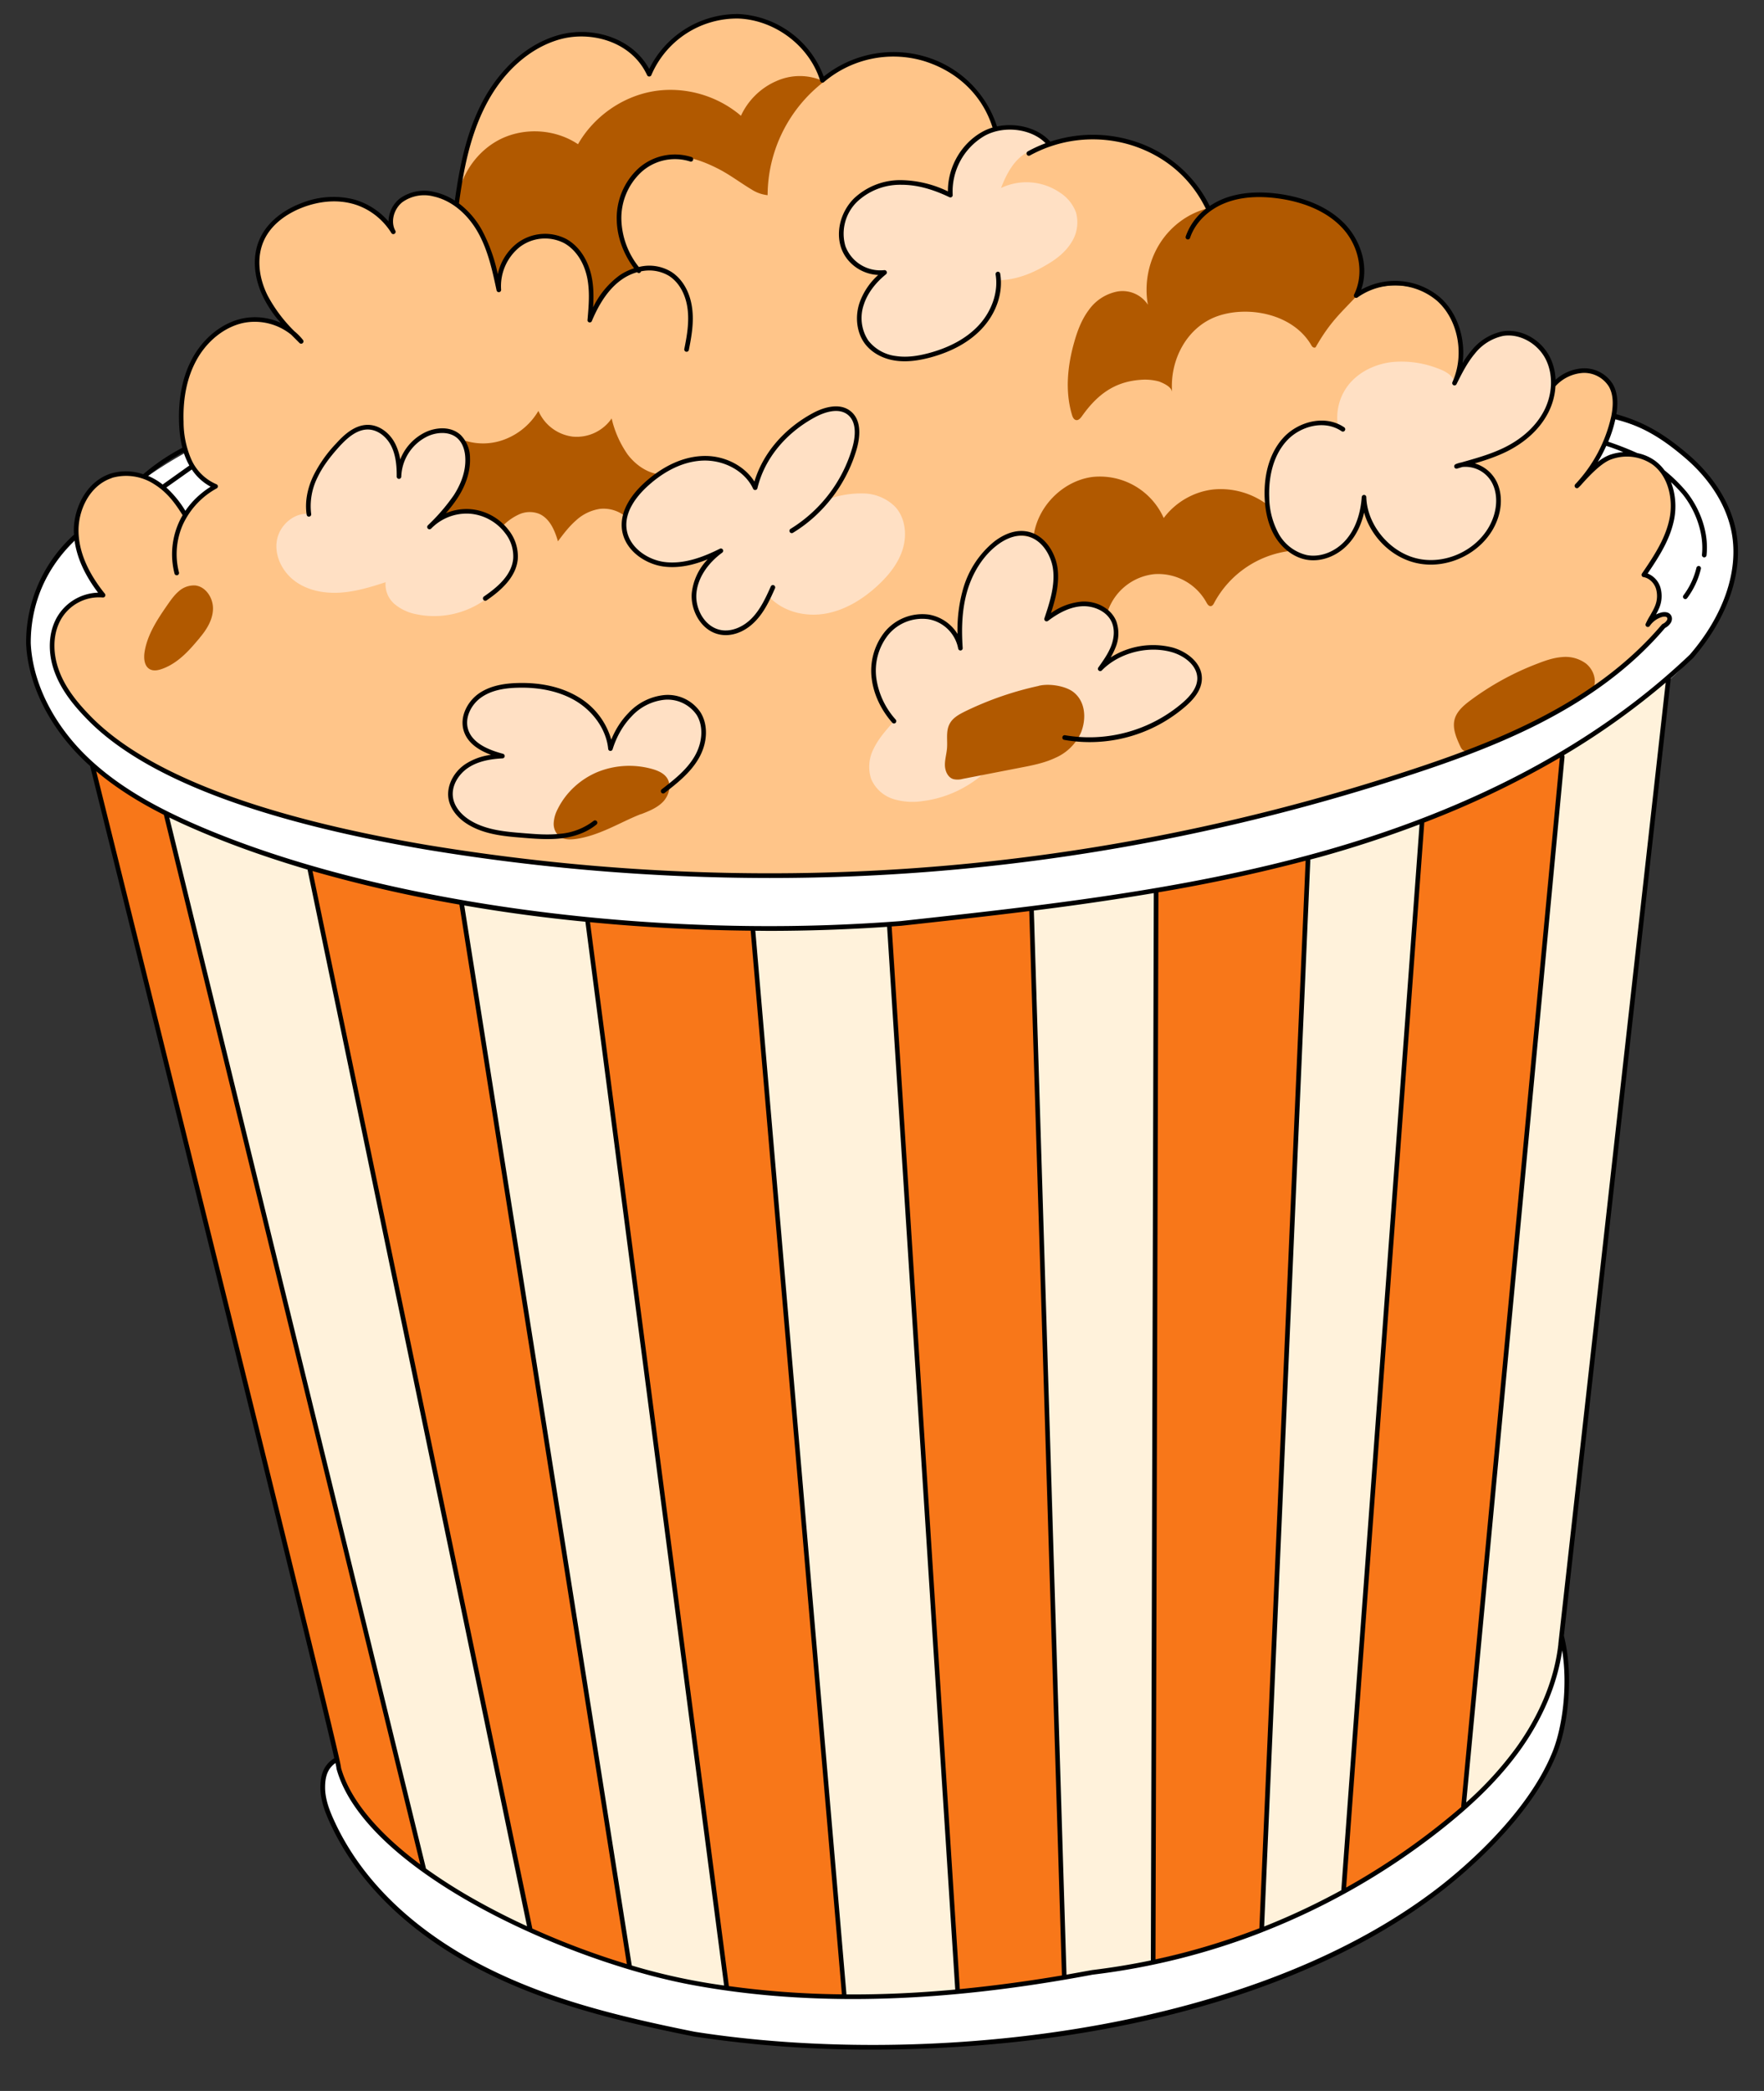 <svg xmlns="http://www.w3.org/2000/svg" width="27" height="32" fill="none">
  <rect width="100%" height="100%" fill="#333333" stroke="none"/>
  <path fill="#fff" d="M4.601 13.28a14.808 14.808 0 0 1-1.91-.72c-.396-.208-.787-.43-1.134-.712-.347-.28-.652-.625-.84-1.027-.254-.395-.325-.894-.234-1.355a2.29 2.29 0 0 1 .659-1.19A6.545 6.545 0 0 1 2.985 6.85c.58.096 1.105.484 1.37 1.015 0 0 19.904-1.511 19.906-1.513a2.54 2.54 0 0 1 2.2 1.532c.176.466.118 1.001-.087 1.456-.204.454-.545.834-.93 1.157a13.705 13.705 0 0 1-2.416 1.57 18.806 18.806 0 0 1-3.627 1.266 44.41 44.41 0 0 1-3.382.582c-.94.131-1.885.23-2.817.294-.866.05-1.734.06-2.594.026a44.548 44.548 0 0 1-1.834-.147c-1.358-.145-2.714-.37-4.173-.808Z"/>
  <path fill="#FFC589" d="M1.577 9.115c-.262-.033-.526.127-.656.359-.13.232-.136.52-.056.775.08.253.239.476.423.667.184.19.393.355.58.524a9.7 9.7 0 0 0 2.58 1.076c.574.164 1.158.297 1.769.406 1.524.301 3.075.459 4.627.47 0 0 .08-.012.084 0 2.164.097 4.34-.07 6.468-.5 2.167-.36 4.289-.998 6.272-1.916a6.273 6.273 0 0 0 1.817-1.418.118.118 0 0 0 .063-.047c.014-.023.015-.055-.002-.076-.021-.025-.06-.026-.09-.02a.477.477 0 0 0-.193.077.55.55 0 0 0 .13-.235.387.387 0 0 0-.024-.266.333.333 0 0 0-.202-.167c.127-.188.255-.378.343-.588a1.22 1.22 0 0 0 .1-.667c-.037-.225-.17-.44-.372-.542a.702.702 0 0 0-.47-.047c-.156.036-.3.117-.428.224.153-.208.267-.446.334-.696.035-.13.057-.267.037-.4a.487.487 0 0 0-.2-.34.514.514 0 0 0-.388-.053.612.612 0 0 0-.332.184.917.917 0 0 0-.184-.526.65.65 0 0 0-.484-.254.705.705 0 0 0-.46.178c-.128.108-.226.25-.317.389.037-.196.037-.4-.014-.593a.985.985 0 0 0-.309-.5 1.023 1.023 0 0 0-.615-.224 1.252 1.252 0 0 0-.46.067.474.474 0 0 0-.176.097.886.886 0 0 0 .01-.718 1.194 1.194 0 0 0-.478-.547 1.849 1.849 0 0 0-.688-.243c-.388-.063-.813-.028-1.133.203a.392.392 0 0 0-.076-.195 2.01 2.01 0 0 0-1.04-.809 2.007 2.007 0 0 0-1.303.014.772.772 0 0 0-.825-.262A1.68 1.68 0 0 0 14.111.9a1.68 1.68 0 0 0-1.514.348c-.123-.368-.4-.68-.747-.845a1.434 1.434 0 0 0-1.121-.04 1.45 1.45 0 0 0-.805.795C9.761.797 9.372.566 8.98.547 8.586.527 8.2.7 7.907.968c-.292.267-.493.623-.63.995-.138.373-.215.765-.287 1.154a1.074 1.074 0 0 0-.43-.15.582.582 0 0 0-.43.121c-.116.1-.18.267-.113.414a1.245 1.245 0 0 0-1.007-.441c-.379.02-.743.229-.955.546a.712.712 0 0 0-.13.337.934.934 0 0 0 .06.342c.095.305.222.623.468.814a.832.832 0 0 0-.689-.187c-.242.04-.463.18-.624.369-.15.174-.249.389-.302.613-.053.224-.059.458-.033.686-.02.177.016.36.101.516a.811.811 0 0 0 .393.36 1.305 1.305 0 0 0-.454.439 1.92 1.92 0 0 0-.404-.449.852.852 0 0 0-.56-.188.77.77 0 0 0-.61.425c-.118.231-.13.51-.06.76s.213.475.365.67l.001.001Z"/>
  <path fill="#FFE0C4" d="M10.199 12.079c.187-.136.37-.29.48-.495.11-.205.134-.471.006-.666a.577.577 0 0 0-.501-.244.807.807 0 0 0-.518.238c-.14.136-.238.31-.322.507-.042-.304-.252-.568-.516-.722-.263-.154-.574-.208-.878-.206-.137 0-.276.012-.407.055a.655.655 0 0 0-.332.234.447.447 0 0 0-.067.395.501.501 0 0 0 .206.246c.091.06.194.099.3.139-.179.028-.362.07-.512.172-.15.104-.262.281-.24.463a.49.49 0 0 0 .157.294.918.918 0 0 0 .288.174c.46.186.974.163 1.457.11.468-.235.983-.39 1.399-.693v-.001Z"/>
  <path fill="#FFF2DB" d="m25.553 10.371-1.029 9.154s-.617 5.56-.62 5.574a4.085 4.085 0 0 1-1.303 2.4 11.676 11.676 0 0 1-2.086 1.479c-.69.376-1.423.673-2.196.882a14.4 14.4 0 0 1-2.304.42c-.821.177-1.661.264-2.495.258-.613.04-1.23.017-1.848-.071a9.55 9.55 0 0 1-2.715-.593 10.055 10.055 0 0 1-2.555-1.308c-.271-.225-.544-.452-.772-.722-.229-.27-.412-.587-.477-.936l-1.228-5.056L2.55 16.26l-.967-3.873s-.157-.677-.186-.67a9.503 9.503 0 0 0 3.547 1.611 25.263 25.263 0 0 0 9.077.757 43.4 43.4 0 0 0 3.09-.387 18.656 18.656 0 0 0 4.463-1.077 12.714 12.714 0 0 0 2.301-1.052c.647-.377 1.221-.79 1.676-1.197h.001Z"/>
  <path fill="#F87719" d="M23.918 11.706s-1.504 15.93-1.49 15.94c-.57.5-1.196.935-1.862 1.296 0 0 1.209-16.374 1.224-16.393.73-.292 1.44-.633 2.131-1.028-.002.065-.004.13-.003.185ZM20.024 13.117s-.697 16.4-.708 16.4a7.478 7.478 0 0 1-1.66.49s.058-16.373.057-16.389a24.49 24.49 0 0 0 2.311-.5ZM15.818 13.906l-2.2.232s1.052 16.347 1.054 16.341c.544-.09 1.1-.11 1.636-.235l-.49-16.338ZM11.544 14.213a28.178 28.178 0 0 1-2.542-.146s2.14 16.341 2.144 16.343c.595.093 1.197.14 1.799.144l-1.401-16.34ZM7.092 13.819a17.59 17.59 0 0 1-2.342-.55l1.135 5.46s2.235 10.799 2.22 10.789c.492.244 1.01.438 1.54.577L7.092 13.819ZM1.441 11.73c.355.265.728.505 1.116.718 0 0 3.944 16.166 3.936 16.177-.295-.233-.588-.473-.832-.76-.244-.287-.44-.627-.508-.999L1.441 11.73Z"/>
  <path fill="#B15900" d="M19.795 8.426a1.53 1.53 0 0 0-1.21.799c-.011.023-.027.049-.053.051-.031.003-.052-.03-.067-.058a.843.843 0 0 0-.801-.431.847.847 0 0 0-.71.572.805.805 0 0 0-.912.1c.09-.218.152-.454.128-.69-.024-.235-.143-.468-.346-.586.069-.448.454-.827.9-.884a1.07 1.07 0 0 1 1.088.629c.18-.242.461-.404.758-.437a1.19 1.19 0 0 1 .844.245.847.847 0 0 0 .38.69h.001Z"/>
  <path fill="#FFE0C4" d="M22.349 7.097c.265-.052.53-.126.767-.258.238-.13.448-.323.567-.569a.913.913 0 0 0 .016-.791c-.122-.245-.394-.414-.663-.38a.787.787 0 0 0-.473.277c-.124.14-.214.307-.298.468-.038-.11-.153-.168-.261-.207a1.538 1.538 0 0 0-.707-.095c-.237.03-.47.135-.63.316a.81.81 0 0 0-.182.697.573.573 0 0 0-.527-.05.81.81 0 0 0-.4.367c-.09.162-.135.346-.154.531-.024.238-.006.487.099.702.105.215.305.391.54.422.218.029.44-.07.591-.232a1.05 1.05 0 0 0 .258-.584c.048.279.211.535.443.694.231.16.527.22.802.164.274-.056.523-.229.675-.467a.85.85 0 0 0 .14-.442.598.598 0 0 0-.164-.426.5.5 0 0 0-.44-.135v-.002Z"/>
  <path fill="#B15900" d="M20.787 4.505c-.234.26-.413.393-.65.81-.037.02-.062-.025-.062-.025-.276-.485-.959-.615-1.43-.455-.471.16-.742.663-.705 1.164-.011-.08-.123-.13-.197-.16a.824.824 0 0 0-.298-.025c-.392.031-.654.23-.883.553-.023.032-.053.068-.09.062-.036-.006-.054-.045-.064-.08-.108-.36-.069-.75.034-1.112.049-.174.114-.347.222-.491a.7.7 0 0 1 .441-.285.464.464 0 0 1 .465.203c-.059-.323.01-.667.186-.943.176-.276.46-.48.785-.545.225-.157.51-.204.783-.204.275.001.554.047.804.162.25.116.473.304.604.549a.93.93 0 0 1 .054.822Z"/>
  <path fill="#FFE0C4" d="M15.314 4.288c.276-.013.516-.12.73-.25.138-.082.267-.186.352-.323a.564.564 0 0 0 .073-.464.61.61 0 0 0-.242-.301.907.907 0 0 0-.905-.073c.206-.534.422-.567.747-.695a.916.916 0 0 0-1.025-.131.96.96 0 0 0-.48.929c-.228-.1-.47-.178-.719-.186a1.029 1.029 0 0 0-.696.22c-.19.161-.304.424-.255.67a.61.61 0 0 0 .233.367c.118.087.27.129.425.125a1.027 1.027 0 0 0-.338.444.658.658 0 0 0 .034.549c.098.166.28.268.469.301.188.033.382.001.566-.053.264-.078.517-.207.711-.405.194-.198.295-.46.32-.724Z"/>
  <path fill="#B15900" d="M12.615 1.247a2.204 2.204 0 0 0-.866 1.74.562.562 0 0 1-.245-.087c-.167-.1-.323-.219-.495-.309-.27-.14-.58-.25-.874-.177-.328.082-.574.39-.634.726-.06.336.045.687.241.974a1.275 1.275 0 0 0-.691.73c.01-.197.02-.397-.017-.592a.846.846 0 0 0-.277-.509.674.674 0 0 0-.73-.053c-.228.125-.375.378-.39.67a3.924 3.924 0 0 0-.209-.687 1.369 1.369 0 0 0-.432-.564c.036-.415.3-.802.671-.983.372-.18.836-.149 1.18.081.24-.42.67-.724 1.142-.808.473-.083.98.055 1.352.373.107-.234.302-.426.536-.528a.871.871 0 0 1 .738.004Z"/>
  <path fill="#FFE0C4" d="M11.787 9.148c.216.22.55.296.852.242.302-.054.575-.224.8-.434.167-.155.315-.34.38-.558.066-.22.036-.477-.119-.644a.702.702 0 0 0-.48-.202 1.492 1.492 0 0 0-.537.085 2.17 2.17 0 0 0 .401-.712c.034-.099.06-.201.056-.305a.399.399 0 0 0-.115-.28.391.391 0 0 0-.318-.087.825.825 0 0 0-.313.126c-.39.24-.691.623-.826 1.08-.165-.298-.523-.453-.859-.426-.336.026-.645.21-.88.453-.133.137-.251.306-.262.499a.6.6 0 0 0 .268.509.88.88 0 0 0 .57.134c.198-.017.39-.084.577-.15a.871.871 0 0 0-.311.418.647.647 0 0 0 .041.514.501.501 0 0 0 .43.259.596.596 0 0 0 .39-.18c.107-.102.187-.227.255-.342Z"/>
  <path fill="#B15900" d="M9.813 12.46c.121-.047.246-.097.336-.19.09-.095.132-.249.063-.36-.05-.078-.143-.117-.232-.142a1.296 1.296 0 0 0-.832.046c-.261.108-.485.311-.611.566a.52.52 0 0 0-.062.216.25.25 0 0 0 .085.202c.074.058.178.053.27.039.363-.056.68-.263.983-.379v.001ZM3.057 9.76c.107-.125.199-.275.203-.44.004-.165-.107-.341-.27-.36a.348.348 0 0 0-.255.09c-.07.06-.124.138-.177.214-.153.221-.306.454-.346.72-.014.096-.002.213.082.258.06.032.132.015.194-.008.265-.097.445-.328.57-.473Z"/>
  <path fill="#FFE0C4" d="M4.754 7.868c-.236-.04-.473.16-.515.398-.043.239.084.488.279.63.194.142.444.188.684.174.24-.015.472-.085.7-.16a.397.397 0 0 0 .14.337.73.73 0 0 0 .34.155c.384.08.801-.022 1.105-.272.144-.118.335-.3.394-.478.06-.178-.019-.352-.112-.514a.663.663 0 0 0-.54-.31c-.215-.011-.428.07-.634.195a1.68 1.68 0 0 0 .523-.729c.06-.166.092-.36.002-.512a.418.418 0 0 0-.37-.19.593.593 0 0 0-.386.178 1.103 1.103 0 0 0-.238.381 1.305 1.305 0 0 0-.105-.377c-.06-.116-.164-.217-.292-.24-.127-.022-.255.035-.364.106-.407.267-.654.764-.61 1.228ZM16.515 11.338a2.36 2.36 0 0 0 .909-.115c.29-.1.56-.27.763-.502a.522.522 0 0 0 .148-.29.423.423 0 0 0-.148-.33c-.171-.16-.424-.212-.655-.18-.232.03-.448.136-.654.254a.917.917 0 0 0 .17-.339.49.49 0 0 0-.052-.368c-.101-.16-.31-.225-.497-.199-.186.026-.354.126-.51.232.078-.205.157-.415.163-.635.006-.22-.074-.455-.255-.577-.202-.138-.487-.098-.686.044-.2.142-.324.368-.406.6-.106.3-.152.62-.126.953a.608.608 0 0 0-.516-.428.723.723 0 0 0-.625.274.918.918 0 0 0-.18.675c.028.237.138.46.301.658-.106.12-.214.243-.284.388a.6.6 0 0 0-.041.468.547.547 0 0 0 .33.304.989.989 0 0 0 .455.035c.289-.035.568-.146.805-.317.252-.183.46-.435.743-.565.27-.123.573-.056.848-.04Z"/>
  <path fill="#B15900" d="M24.4 10.501c.035-.126-.024-.266-.126-.347a.527.527 0 0 0-.367-.098c-.13.01-.253.053-.374.1a4.26 4.26 0 0 0-1.042.574c-.096.073-.194.16-.226.277-.037.137.024.28.083.408.015.032.033.067.067.077.024.006.049-.003.072-.011a8.868 8.868 0 0 0 1.913-.98ZM7.693 8.051a.834.834 0 0 1 .254-.18.397.397 0 0 1 .304-.008c.08.034.143.1.188.175.045.075.075.158.101.246.084-.113.17-.226.276-.319a.692.692 0 0 1 .372-.178.533.533 0 0 1 .385.117c.088-.278.282-.52.538-.642-.2-.019-.38-.144-.503-.305a1.582 1.582 0 0 1-.246-.553.65.65 0 0 1-.596.278.66.66 0 0 1-.525-.394 1.019 1.019 0 0 1-.49.426.921.921 0 0 1-.632.03c.09.193.064.424-.02.62-.084.195-.22.361-.353.54a.928.928 0 0 1 .947.147Z"/>
  <path fill="#fff" d="M23.92 25.124c.168.655.042 1.364-.258 1.968-.3.604-.764 1.113-1.28 1.556a11.239 11.239 0 0 1-3.956 2.025 19.85 19.85 0 0 1-4.268.632c-1.6.088-3.213-.07-4.766-.47a7.792 7.792 0 0 1-3.239-1.558 4.19 4.19 0 0 1-1.072-1.418c-.074-.16-.139-.33-.14-.507 0-.177.075-.364.21-.445.142.493.448.926.818 1.277.371.35.806.624 1.232.878.85.453 1.741.83 2.65 1.126a13.92 13.92 0 0 0 4.846.27 21.77 21.77 0 0 0 4.299-.807 10.169 10.169 0 0 0 3.805-2.355c.542-.555.924-1.268 1.119-2.171Z"/>
  <path fill="#B15900" d="M15.894 10.498a4.976 4.976 0 0 0-1.124.39c-.092.046-.188.098-.235.19-.06.111-.03.247-.04.373-.007.087-.034.173-.032.261.002.088.044.184.127.211a.292.292 0 0 0 .145-.003l.885-.172c.182-.035.367-.071.535-.151a.76.76 0 0 0 .39-.384c.088-.218.068-.482-.118-.624-.122-.093-.374-.134-.533-.092Z"/>
  <path fill="#000" d="M26.577 8.15c-.078-.433-.342-.858-.74-1.198-.324-.276-.636-.486-1.097-.613.032-.19.014-.341-.054-.46a.512.512 0 0 0-.458-.242.674.674 0 0 0-.418.175.852.852 0 0 0-.086-.344c-.14-.278-.446-.444-.73-.396a.82.82 0 0 0-.475.298 1.48 1.48 0 0 0-.133.188c.05-.372-.075-.765-.34-1.003a1.067 1.067 0 0 0-1.211-.122c.127-.373-.021-.76-.242-.996-.294-.313-.716-.428-1.018-.47-.319-.043-.598-.02-.832.068-.081.031-.157.071-.227.118a1.939 1.939 0 0 0-1.167-.995 2.073 2.073 0 0 0-1.273.01c-.181-.208-.518-.296-.816-.233A1.638 1.638 0 0 0 14.149.863a1.714 1.714 0 0 0-1.541.308 1.472 1.472 0 0 0-1.3-.956 1.504 1.504 0 0 0-1.371.84C9.658.551 9.035.407 8.568.532c-.48.127-.913.506-1.19 1.038-.246.475-.347 1-.416 1.5a.95.95 0 0 0-.307-.13.643.643 0 0 0-.538.1.458.458 0 0 0-.17.35 1.085 1.085 0 0 0-.545-.342 1.31 1.31 0 0 0-.789.061c-.181.068-.505.233-.646.567-.108.258-.084.579.068.882.07.139.158.264.256.38a.947.947 0 0 0-.584-.063c-.309.068-.595.297-.765.613-.146.27-.213.598-.202.973.005.146.022.276.051.392a3.209 3.209 0 0 0-.599.405.807.807 0 0 0-.502-.009c-.376.125-.566.54-.56.886 0 .016.002.031.003.047A2.22 2.22 0 0 0 .4 9.852c.028.614.346 1.26.871 1.77.035.034.07.067.108.1.107.43 3.374 13.577 3.738 15.186h-.002c-.187.118-.21.3-.211.445 0 .196.071.38.141.533.54 1.187 1.597 1.906 2.388 2.3.946.473 1.958.734 3.187.98a17.9 17.9 0 0 0 2.743.201c.954 0 2.015-.073 2.98-.22 2.32-.352 4.29-1.109 5.7-2.19.318-.243 1.386-1.117 1.788-2.126.17-.429.26-1.183.106-1.798l1.636-14.651v-.001c.117-.102.23-.205.341-.31.53-.614.772-1.314.662-1.92V8.15ZM2.81 6.92a1.09 1.09 0 0 0 .088.204l-.399.284a.037.037 0 0 0-.008.008.962.962 0 0 0-.224-.133c.168-.14.35-.261.543-.363Zm.027.897a1.613 1.613 0 0 0-.291-.356l.39-.276a.796.796 0 0 0 .288.263c-.16.102-.29.227-.387.37Zm-1.126-.503a.79.79 0 0 1 .655.1c.203.128.323.302.429.47a1.191 1.191 0 0 0-.124.894.035.035 0 0 0 .034.026l.01-.001a.036.036 0 0 0 .024-.044 1.12 1.12 0 0 1 .058-.726 1.21 1.21 0 0 1 .52-.559.035.035 0 0 0 .018-.033.035.035 0 0 0-.022-.03.74.74 0 0 1-.389-.39 1.443 1.443 0 0 1-.114-.564c-.012-.363.053-.678.193-.937.16-.298.43-.514.718-.577a.886.886 0 0 1 .737.18l.127.127a.035.035 0 0 0 .049 0 .036.036 0 0 0 .003-.048.882.882 0 0 0-.13-.132 2.254 2.254 0 0 1-.41-.546c-.142-.284-.166-.584-.066-.823.13-.31.436-.463.606-.528.258-.097.516-.117.746-.058.248.063.47.228.608.452.01.016.031.021.047.011a.036.036 0 0 0 .013-.048c-.075-.133-.026-.33.108-.436a.574.574 0 0 1 .48-.087c.267.06.514.26.677.55.155.275.223.598.284.884a.035.035 0 0 0 .07-.01.768.768 0 0 1 .282-.648.639.639 0 0 1 .683-.062c.171.095.299.284.35.517.046.214.027.436.008.653a.035.035 0 0 0 .068.017c.126-.298.276-.505.459-.632a.765.765 0 0 1 .232-.11.035.035 0 0 0 .026.013.034.034 0 0 0 .033-.026.59.59 0 0 1 .43.07c.151.097.255.281.283.504.027.206-.01.416-.05.614a.035.035 0 1 0 .07.014c.04-.204.079-.42.05-.637-.031-.244-.146-.446-.316-.556a.647.647 0 0 0-.5-.076 1.22 1.22 0 0 1-.267-.72.96.96 0 0 1 .306-.733.767.767 0 0 1 .752-.16.036.036 0 0 0 .023-.067.838.838 0 0 0-.822.173 1.033 1.033 0 0 0-.33.787c.005.257.099.517.265.74a.852.852 0 0 0-.225.11 1.317 1.317 0 0 0-.402.488c.01-.16.01-.321-.025-.481-.055-.254-.195-.46-.384-.565a.71.71 0 0 0-.759.068.816.816 0 0 0-.291.47 2.549 2.549 0 0 0-.242-.674 1.312 1.312 0 0 0-.352-.409c.069-.504.167-1.036.415-1.512.267-.515.684-.88 1.145-1.003.46-.122 1.078.03 1.32.553.006.013.02.021.033.02a.035.035 0 0 0 .032-.022 1.424 1.424 0 0 1 1.333-.865c.563.022 1.09.424 1.252.956.003.011.013.02.024.024.011.003.024 0 .033-.008A1.64 1.64 0 0 1 14.128.93c.525.158.91.529 1.064 1.022a.78.78 0 0 0-.156.065c-.324.18-.53.54-.527.912a1.702 1.702 0 0 0-.706-.172H13.8a1.03 1.03 0 0 0-.729.28c-.202.202-.281.505-.197.754.081.24.314.406.568.417a1.04 1.04 0 0 0-.288.432c-.07.215-.039.45.079.613.102.14.274.238.472.266.046.007.094.01.143.01.117 0 .245-.019.392-.058.331-.09.595-.236.784-.436.227-.24.334-.557.285-.847a.035.035 0 0 0-.04-.029.036.036 0 0 0-.03.041c.045.264-.057.565-.266.786-.18.19-.433.33-.75.416-.2.054-.361.069-.508.047a.634.634 0 0 1-.425-.238.624.624 0 0 1-.068-.55c.054-.167.172-.328.34-.464a.036.036 0 0 0-.025-.063.57.57 0 0 1-.597-.367.681.681 0 0 1 .18-.68.96.96 0 0 1 .68-.259h.002c.226 0 .465.063.73.19a.035.035 0 0 0 .034-.002.036.036 0 0 0 .016-.032.987.987 0 0 1 .488-.905c.296-.164.718-.11.934.113a2.021 2.021 0 0 0-.273.125.036.036 0 0 0-.014.048c.009.018.03.024.048.014a2 2 0 0 1 1.562-.154c.51.164.9.5 1.13.97a.91.91 0 0 0-.308.423.035.035 0 0 0 .022.045.035.035 0 0 0 .044-.022c.079-.237.285-.439.553-.54.222-.085.49-.106.797-.064.291.04.697.15.977.448.266.283.342.704.184 1.023a.036.036 0 0 0 .009.043c.012.01.03.011.044.001a.991.991 0 0 1 1.22.055c.32.288.421.822.232 1.241a.036.036 0 0 0 .017.047.035.035 0 0 0 .046-.016c.075-.151.16-.323.278-.464a.752.752 0 0 1 .434-.274c.25-.042.53.112.654.359.115.23.105.53-.026.785-.148.286-.402.46-.59.555-.2.101-.415.163-.623.222l-.056.016a.386.386 0 0 0-.085.026.036.036 0 0 0-.02.045.035.035 0 0 0 .043.022l.08-.024a.46.46 0 0 1 .465.264c.087.186.065.436-.058.652-.216.38-.696.587-1.116.48-.414-.105-.749-.515-.761-.934a.035.035 0 0 0-.035-.035.036.036 0 0 0-.035.033c-.013.184-.064.445-.236.648-.157.186-.395.28-.604.24a.667.667 0 0 1-.433-.33 1.19 1.19 0 0 1-.143-.55c-.008-.21.016-.601.276-.878.199-.21.564-.32.831-.138a.035.035 0 0 0 .05-.01.036.036 0 0 0-.01-.05c-.299-.201-.703-.082-.922.15-.206.218-.31.548-.295.928.01.23.061.428.153.585.111.19.29.326.48.362.234.045.497-.058.67-.263.12-.14.184-.305.219-.457.102.363.405.673.777.767.08.02.162.03.244.03.38 0 .761-.209.952-.543.136-.24.158-.508.06-.718a.549.549 0 0 0-.338-.288c.165-.049.34-.107.503-.189.196-.1.463-.282.62-.586.066-.129.104-.269.111-.407h.001a.62.62 0 0 1 .421-.203.447.447 0 0 1 .395.208c.064.111.076.26.037.457a2.221 2.221 0 0 1-.552 1.04.036.036 0 0 0 0 .047.035.035 0 0 0 .047.006.633.633 0 0 0 .066-.069c.093-.102.284-.313.442-.367a.692.692 0 0 1 .628.08c.253.187.315.544.263.816-.057.3-.226.564-.424.852a.036.036 0 0 0-.003.034c.005.012.015.02.027.021.083.014.16.084.19.175a.4.4 0 0 1-.019.279c-.02.047-.046.09-.07.134a.982.982 0 0 0-.066.123.035.035 0 0 0 .062.034.346.346 0 0 1 .184-.134c.03-.009.069-.01.08.01.008.013.003.036-.012.052a.132.132 0 0 1-.054.042h-.001l-.006.005a.027.027 0 0 0-.005.004h-.001c-1.067 1.26-2.67 1.85-4.09 2.306-4.804 1.539-9.79 1.898-14.82 1.068-2.555-.434-4.283-1.095-5.135-1.963-.162-.166-.363-.39-.474-.665-.112-.276-.115-.562-.006-.785a.672.672 0 0 1 .66-.373.036.036 0 0 0 .035-.018.036.036 0 0 0-.003-.04c-.262-.325-.398-.645-.403-.954-.006-.32.167-.703.51-.816Zm22.875-.49c.077.023.175.06.26.095a.816.816 0 0 0-.204.041.674.674 0 0 0-.187.11c.05-.08.093-.162.13-.245h.001ZM4.645 24.64c-.311-1.276-.748-3.052-1.299-5.279-.849-3.435-1.711-6.907-1.873-7.558.286.241.624.46 1.035.667l3.925 16.063c-.657-.489-1.078-.998-1.213-1.477-.005-.052-.039-.198-.151-.67-.096-.401-.238-.988-.424-1.746Zm15.885 4.288c-.383.209-.777.395-1.181.555l.707-16.32-.002-.008.152-.04a17.47 17.47 0 0 0 1.522-.499L20.53 28.927Zm1.27-16.34a14.1 14.1 0 0 0 2.075-.992l-1.509 16.043c0 .004 0 .009.002.013a10.655 10.655 0 0 1-1.764 1.235L21.8 12.592v-.005ZM19.276 29.51c-.516.2-1.048.36-1.59.476l.045-16.33a25.33 25.33 0 0 0 2.253-.484l-.708 16.338Zm-1.661.492c-.297.062-.598.111-.901.148l-.39.07-.5-16.285a43.885 43.885 0 0 0 1.836-.267l-.045 16.334Zm-1.861-16.059.5 16.289c-.538.091-1.059.16-1.563.209l-1.043-16.263.146-.01c.648-.071 1.303-.143 1.96-.225Zm-2.176.24 1.043 16.264v.001c-.575.053-1.129.078-1.665.074l-1.395-16.278.193.002c.616 0 1.226-.021 1.824-.062v-.001Zm-2.088.06 1.396 16.278a13.56 13.56 0 0 1-1.73-.126L9.031 14.113c.817.079 1.641.122 2.458.13Zm-2.53-.137 2.123 16.28a9.358 9.358 0 0 1-1.413-.306L7.106 13.857a24.782 24.782 0 0 0 1.854.249Zm-1.928-.261 2.563 16.213a11.95 11.95 0 0 1-1.447-.544L4.783 13.33a21.39 21.39 0 0 0 2.25.514Zm-2.325-.538 3.36 16.172a10.91 10.91 0 0 1-.775-.394 8.254 8.254 0 0 1-.773-.489v-.005l-3.928-16.08c.095.046.194.093.297.138.55.245 1.161.465 1.818.659Zm19.059 13.496c-.395.992-1.45 1.855-1.765 2.096-2.959 2.269-7.968 2.729-11.368 2.195-1.222-.245-2.228-.504-3.168-.973-.78-.39-1.822-1.098-2.354-2.266-.067-.147-.136-.322-.135-.504 0-.18.049-.292.159-.37a1.081 1.081 0 0 1 .017.093c.27.963 1.547 1.861 2.941 2.491a12.386 12.386 0 0 0 1.545.578c.328.098.642.175.932.23.784.147 1.609.22 2.482.22 1.135 0 2.352-.124 3.672-.373a10.623 10.623 0 0 0 2.596-.65l.006-.003a10.682 10.682 0 0 0 2.704-1.544c.539-.423.931-.816 1.235-1.237.35-.487.572-1.014.646-1.53.088.555.002 1.176-.145 1.547Zm.087-1.645c-.059.533-.282 1.081-.645 1.586a5.32 5.32 0 0 1-.766.84l1.505-16c0-.01-.002-.02-.008-.027a11.306 11.306 0 0 0 1.556-1.11l-1.643 14.711Zm-3.666-12.114c-2.09.582-4.282.821-6.4 1.052a26.23 26.23 0 0 1-2.265.076h-.002c-3.18-.029-6.386-.604-8.603-1.588-.693-.308-1.2-.63-1.596-1.015C.81 11.071.5 10.443.471 9.85a2.147 2.147 0 0 1 .67-1.58c.035.262.155.53.36.8a.752.752 0 0 0-.65.416c-.119.242-.118.549.002.843.117.287.323.518.49.688.863.88 2.603 1.547 5.173 1.984a32.28 32.28 0 0 0 5.264.436c3.248 0 6.457-.503 9.589-1.506 1.426-.457 3.038-1.051 4.117-2.321a.206.206 0 0 0 .07-.056c.037-.04.046-.096.021-.137-.033-.055-.104-.057-.16-.04a.4.4 0 0 0-.07.027.934.934 0 0 0 .045-.09.472.472 0 0 0 .021-.328.334.334 0 0 0-.194-.209c.19-.279.35-.538.407-.837.033-.174.022-.38-.05-.562.081.077.149.149.187.197.21.268.32.619.287.915a.036.036 0 0 0 .03.04h.005a.035.035 0 0 0 .035-.031c.036-.32-.077-.682-.302-.968a2.434 2.434 0 0 0-.34-.333.682.682 0 0 0-.143-.145.696.696 0 0 0-.274-.119 4.884 4.884 0 0 0-.445-.174c.048-.116.086-.233.11-.35.446.123.75.328 1.064.596.387.33.642.74.717 1.156.106.585-.13 1.263-.643 1.857-1.418 1.353-3.328 2.371-5.677 3.025v.001Z"/>
  <path fill="#000" d="M26.009 8.663a.035.035 0 0 0-.043.026 1.148 1.148 0 0 1-.199.422.036.036 0 0 0 .007.05.035.035 0 0 0 .05-.007c.099-.132.172-.287.21-.449a.035.035 0 0 0-.025-.042ZM13.657 11.06a.035.035 0 0 0 .05.003.036.036 0 0 0 .003-.05 1.202 1.202 0 0 1-.297-.634.882.882 0 0 1 .18-.66.675.675 0 0 1 .614-.243.561.561 0 0 1 .459.449c.003.018.02.032.038.03a.035.035 0 0 0 .031-.038c-.024-.346-.002-.621.068-.866.084-.29.244-.54.45-.701.145-.114.299-.167.433-.15.245.032.406.29.433.519.03.254-.057.514-.133.743-.005.015 0 .03.012.04.013.01.03.009.043 0 .186-.141.356-.215.52-.224.173-.01.387.073.46.255.04.1.035.226-.014.354-.046.118-.121.223-.194.326a.035.035 0 0 0 .054.045c.259-.264.694-.38 1.06-.28.194.053.402.204.399.409-.003.118-.073.234-.222.365a2.195 2.195 0 0 1-1.803.5.035.035 0 0 0-.04.03c-.004.019.008.037.028.041a2.242 2.242 0 0 0 1.862-.517c.103-.091.241-.233.245-.417.005-.243-.23-.419-.451-.48a1.213 1.213 0 0 0-.945.152 1.02 1.02 0 0 0 .073-.148.558.558 0 0 0 .013-.406c-.076-.19-.294-.314-.53-.3a.955.955 0 0 0-.47.176c.068-.21.13-.44.103-.673-.031-.26-.21-.544-.494-.58-.196-.025-.372.075-.485.164a1.444 1.444 0 0 0-.474.738 2.28 2.28 0 0 0-.08.67.646.646 0 0 0-.437-.296.746.746 0 0 0-.68.268.954.954 0 0 0-.196.714c.029.235.14.474.314.672ZM10.163 8.671c.238.03.47-.03.67-.112a.88.88 0 0 0-.245.52c-.021.267.15.585.44.634a.493.493 0 0 0 .08.007c.16 0 .326-.078.458-.218.131-.138.212-.307.296-.498a.036.036 0 0 0-.017-.047.035.035 0 0 0-.047.018c-.082.184-.16.348-.283.478-.136.144-.318.217-.475.19-.252-.043-.4-.323-.381-.558.018-.228.162-.456.395-.627a.036.036 0 0 0 .01-.047.035.035 0 0 0-.046-.013c-.231.115-.536.242-.846.203-.26-.033-.553-.226-.583-.52-.026-.257.157-.486.314-.632.187-.173.485-.383.848-.4.333-.014.652.162.776.43.006.014.02.022.035.02a.035.035 0 0 0 .031-.026c.106-.447.428-.843.882-1.088.1-.054.35-.166.507-.033.144.123.103.363.065.496a2.169 2.169 0 0 1-.946 1.245.036.036 0 0 0-.012.05c.01.016.032.021.048.011.47-.285.825-.755.977-1.286.042-.15.088-.422-.088-.57-.189-.16-.472-.037-.584.024-.443.239-.765.617-.895 1.048-.157-.249-.472-.407-.799-.391-.385.018-.698.237-.893.417-.17.157-.365.405-.337.693.034.33.357.546.645.582ZM7.324 10.617c-.165.117-.295.35-.225.571.061.191.24.298.416.364a.93.93 0 0 0-.394.143c-.186.126-.288.34-.256.53.026.15.134.293.297.392.255.156.564.182.837.204.123.01.25.02.377.02.068 0 .137-.002.205-.01.22-.024.41-.098.549-.213a.036.036 0 0 0 .005-.05.035.035 0 0 0-.05-.005.967.967 0 0 1-.512.197c-.188.022-.382.005-.568-.01-.265-.021-.565-.046-.806-.194-.146-.089-.242-.214-.264-.343-.033-.19.09-.367.225-.459.131-.089.3-.136.532-.148a.035.035 0 0 0 .033-.032.036.036 0 0 0-.026-.038c-.195-.053-.462-.149-.533-.37-.06-.188.054-.39.198-.491.135-.096.313-.144.56-.15.344-.01.652.06.89.203.277.167.467.447.495.732.001.017.014.03.031.032a.036.036 0 0 0 .037-.025c.06-.195.16-.368.289-.502a.795.795 0 0 1 .507-.256.54.54 0 0 1 .49.232c.108.174.093.428-.038.645-.122.203-.312.35-.496.493a.036.036 0 0 0-.007.05.035.035 0 0 0 .05.007c.18-.14.385-.299.513-.513.146-.24.16-.523.038-.72a.603.603 0 0 0-.554-.266.865.865 0 0 0-.553.278c-.109.112-.197.25-.26.405a1.11 1.11 0 0 0-.506-.654c-.253-.151-.565-.223-.928-.213-.26.007-.45.06-.597.163ZM4.733 7.906a.035.035 0 0 0 .03-.041.976.976 0 0 1 .096-.557c.072-.152.176-.298.336-.475.112-.122.262-.261.436-.26.14.001.28.1.356.25.077.153.086.331.085.47 0 .02.015.035.035.036a.036.036 0 0 0 .035-.035.71.71 0 0 1 .41-.62c.138-.062.33-.075.45.034.099.09.118.23.12.305.01.227-.09.432-.175.564a2.926 2.926 0 0 1-.386.451l-.012.012a.036.036 0 0 0 0 .05.036.036 0 0 0 .05 0l.012-.012a.756.756 0 0 1 .57-.217c.215.013.42.124.55.297a.572.572 0 0 1 .124.393c-.024.257-.252.443-.447.577a.036.036 0 0 0-.01.05.035.035 0 0 0 .05.01c.192-.132.45-.34.477-.63a.644.644 0 0 0-.137-.442.822.822 0 0 0-.602-.325.817.817 0 0 0-.361.063c.065-.075.127-.154.182-.238.13-.201.194-.41.187-.605a.497.497 0 0 0-.144-.355c-.153-.14-.38-.113-.527-.047a.776.776 0 0 0-.397.423.828.828 0 0 0-.076-.24c-.088-.175-.252-.289-.417-.29H5.63c-.2 0-.364.151-.484.284a2.012 2.012 0 0 0-.348.492c-.097.202-.133.41-.104.599.003.02.021.032.04.03v-.001Z"/>
</svg>
